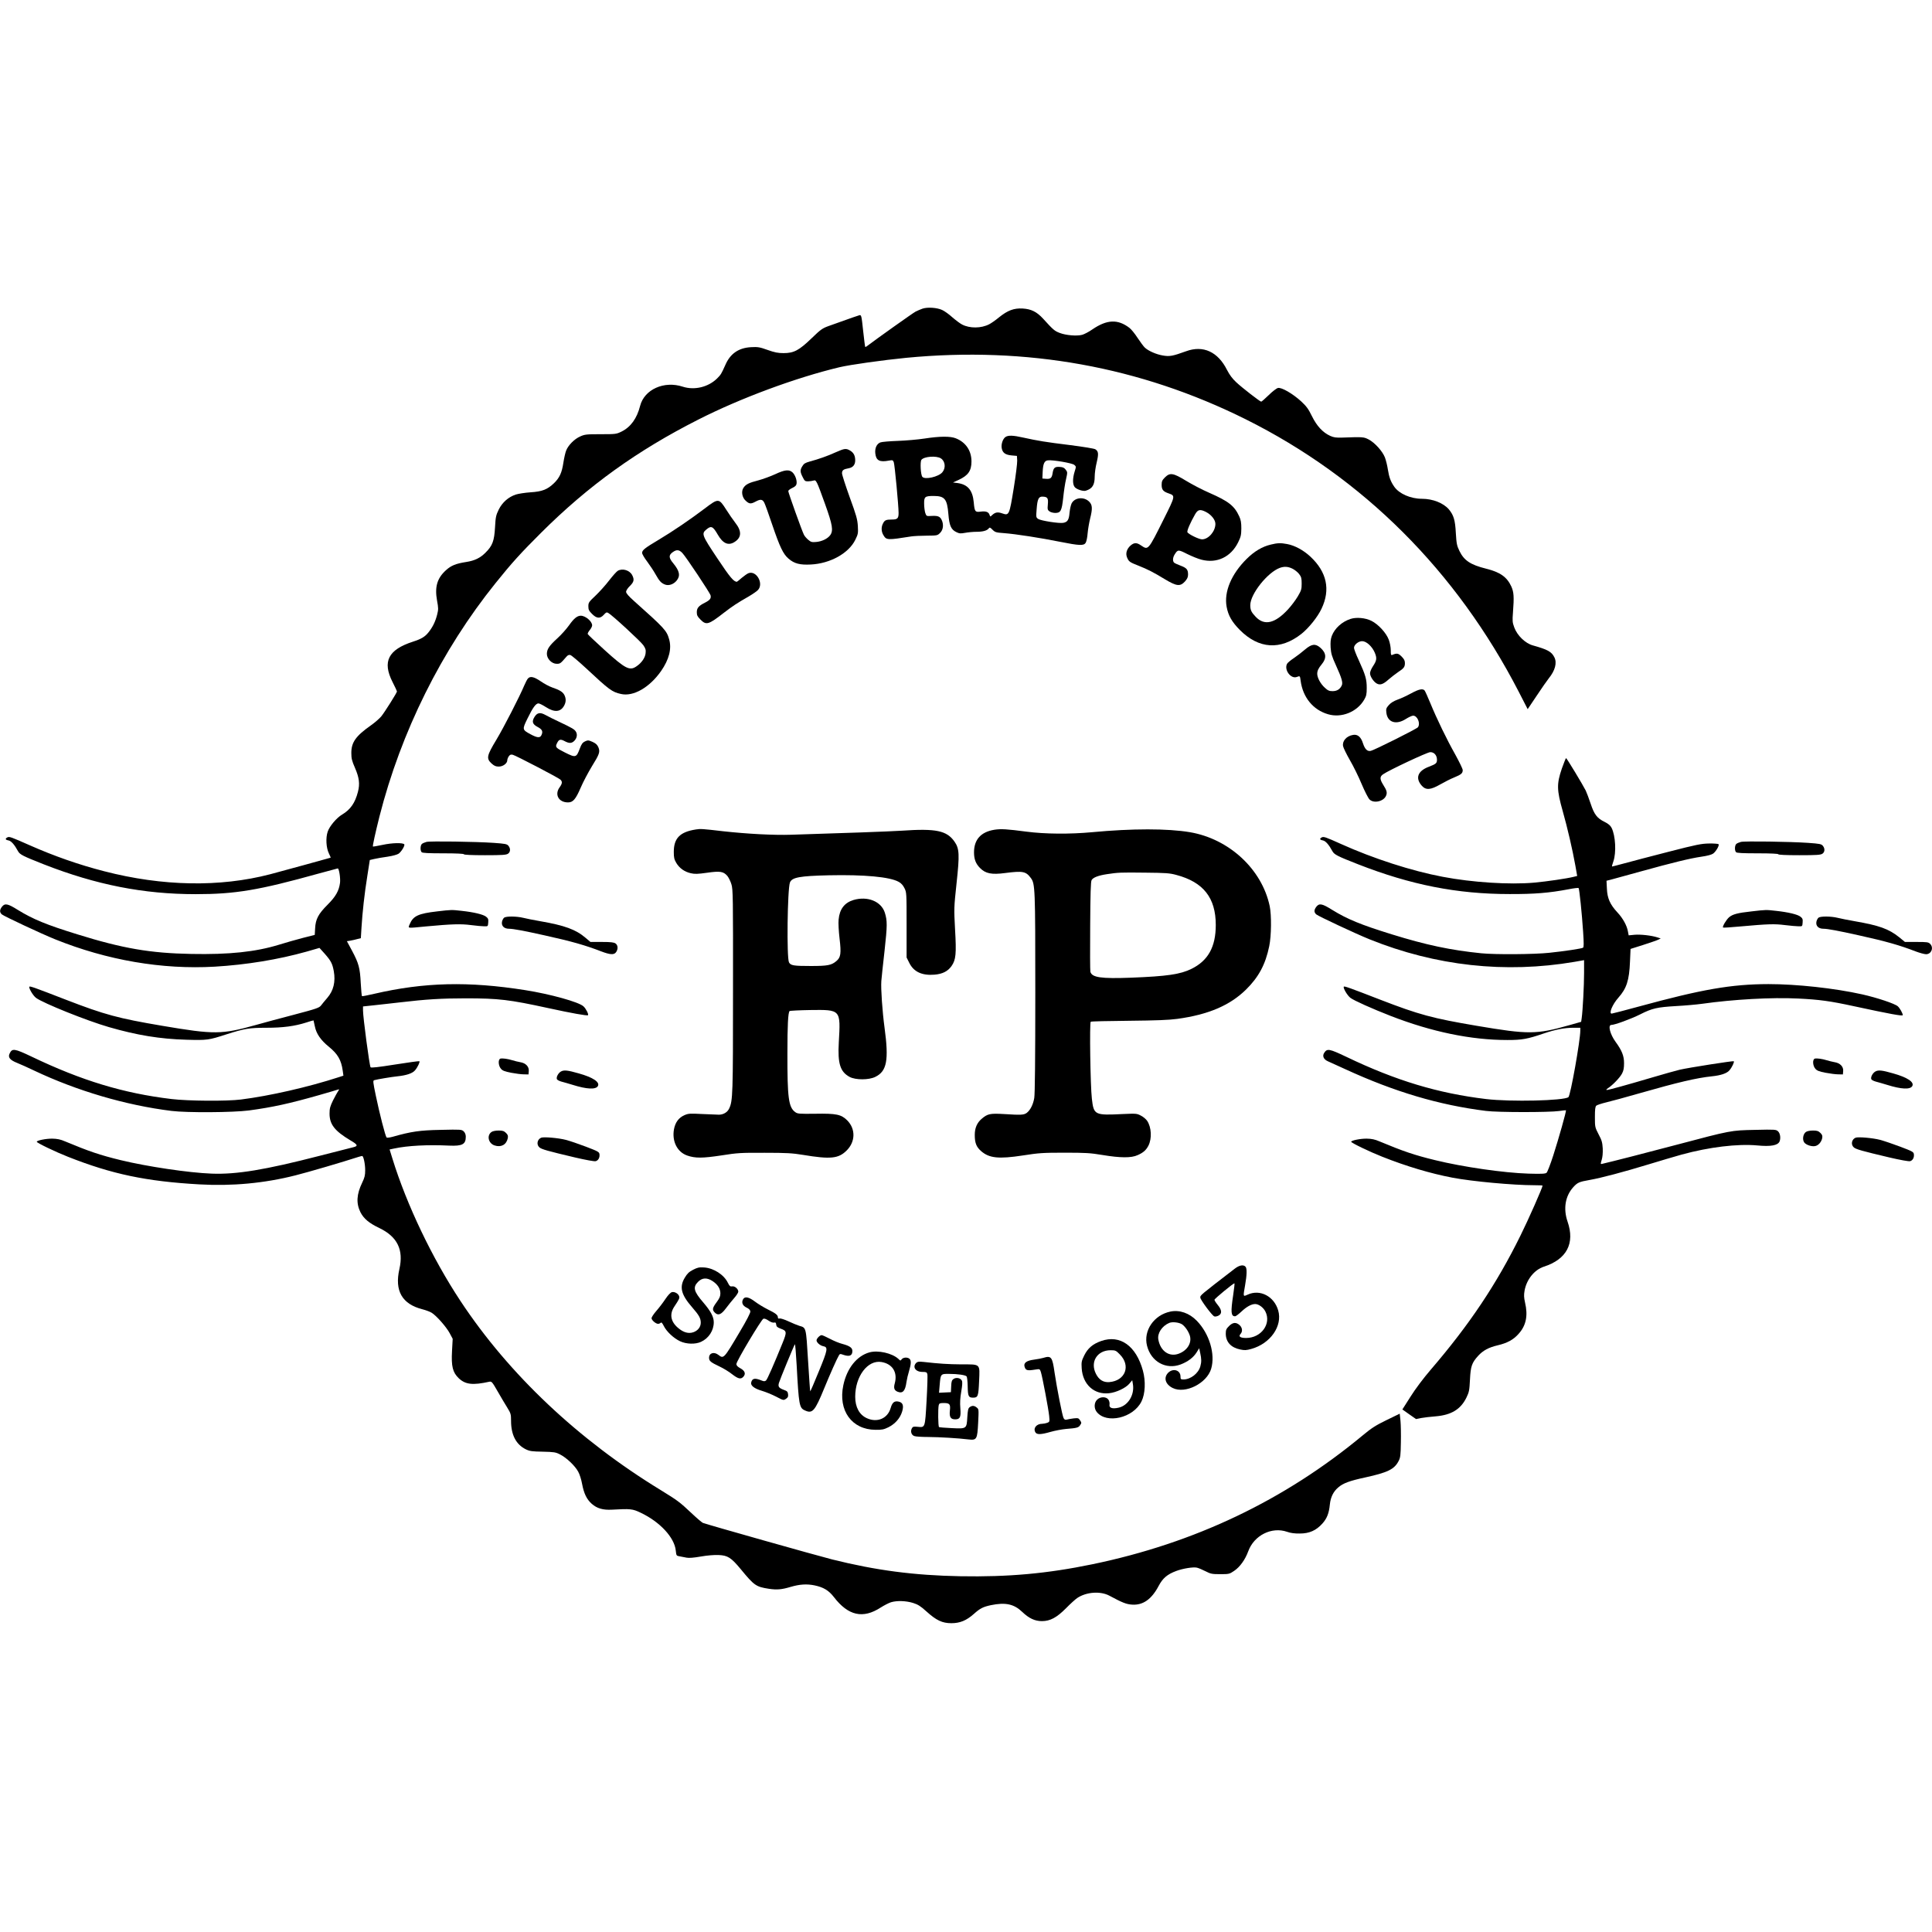 <?xml version="1.0" standalone="no"?>
<!DOCTYPE svg PUBLIC "-//W3C//DTD SVG 20010904//EN"
 "http://www.w3.org/TR/2001/REC-SVG-20010904/DTD/svg10.dtd">
<svg version="1.0" xmlns="http://www.w3.org/2000/svg"
 width="2049pt" height="2049pt" viewBox="0 0 2049 2049"
 preserveAspectRatio="xMidYMid meet">
<g transform="translate(0,2049) scale(0.1,-0.1)"
fill="#000000" stroke="none">
<path d="M9785 17217 c-22 -8 -56 -22 -75 -32 -26 -13 -421 -294 -518 -368 -7
-5 -14 -8 -16 -6 -2 2 -12 80 -22 172 -17 160 -19 168 -39 164 -18 -5 -66 -21
-325 -114 -67 -24 -85 -36 -182 -130 -134 -129 -188 -158 -298 -158 -59 0 -95
7 -170 34 -84 30 -103 33 -175 29 -131 -7 -220 -68 -272 -188 -43 -96 -47
-103 -88 -144 -94 -92 -240 -127 -364 -87 -198 65 -407 -29 -452 -203 -34
-134 -100 -225 -197 -273 -55 -27 -62 -28 -222 -28 -151 0 -169 -2 -217 -24
-60 -26 -125 -91 -148 -148 -9 -21 -22 -79 -30 -130 -16 -107 -40 -159 -99
-217 -70 -67 -124 -89 -248 -97 -59 -4 -130 -15 -158 -24 -78 -26 -143 -83
-181 -160 -29 -60 -33 -78 -39 -188 -8 -143 -27 -195 -100 -267 -57 -58 -116
-86 -205 -100 -109 -17 -160 -37 -215 -87 -94 -85 -121 -177 -95 -322 15 -81
15 -94 1 -150 -19 -75 -48 -133 -93 -189 -37 -46 -76 -69 -163 -97 -263 -85
-327 -211 -217 -428 26 -51 47 -96 47 -100 0 -13 -131 -221 -166 -264 -19 -23
-69 -67 -112 -97 -159 -112 -206 -179 -206 -291 0 -59 6 -84 38 -157 46 -106
54 -172 32 -256 -30 -117 -79 -188 -168 -241 -59 -35 -134 -124 -153 -182 -22
-66 -16 -171 13 -230 12 -24 20 -44 19 -45 -3 -2 -517 -143 -642 -176 -533
-139 -1142 -128 -1760 32 -269 69 -531 161 -791 276 -199 88 -215 94 -236 83
-26 -14 -22 -26 12 -32 29 -6 63 -44 102 -116 19 -34 53 -51 268 -136 559
-219 1061 -318 1615 -318 423 0 670 42 1306 219 108 29 198 54 201 54 14 0 30
-105 24 -153 -11 -85 -46 -146 -133 -233 -97 -97 -126 -152 -131 -249 l-4 -70
-126 -32 c-70 -18 -185 -51 -256 -73 -245 -75 -525 -105 -928 -97 -434 8 -726
58 -1208 208 -330 102 -470 160 -631 259 -107 67 -137 73 -168 34 -26 -34 -27
-59 -1 -82 24 -20 423 -207 565 -264 551 -222 1134 -322 1692 -290 337 20 673
75 976 160 l135 39 55 -61 c67 -76 82 -105 97 -186 20 -112 -3 -207 -69 -283
-25 -29 -55 -65 -66 -80 -19 -25 -46 -35 -285 -98 -146 -38 -328 -87 -405
-109 -365 -102 -441 -103 -995 -9 -467 79 -611 118 -1020 276 -325 126 -381
146 -388 139 -11 -12 37 -94 70 -119 75 -56 540 -243 773 -310 298 -86 541
-126 821 -134 223 -6 234 -5 431 59 185 59 238 68 419 68 176 0 301 17 423 56
40 14 75 23 76 22 1 -2 7 -30 14 -63 15 -77 62 -146 147 -215 96 -78 133 -141
149 -257 l7 -51 -49 -16 c-326 -106 -735 -199 -1038 -237 -150 -19 -559 -16
-735 5 -511 61 -955 196 -1483 449 -185 88 -208 91 -235 34 -20 -41 3 -69 80
-100 35 -14 116 -50 180 -81 456 -216 973 -368 1458 -428 164 -20 652 -17 820
5 252 34 433 74 745 163 105 30 196 57 204 60 10 3 9 -1 -3 -18 -9 -13 -33
-57 -54 -98 -31 -64 -37 -85 -37 -140 0 -115 54 -184 221 -284 79 -46 84 -60
31 -73 -23 -6 -184 -47 -357 -91 -578 -149 -881 -199 -1145 -189 -243 9 -685
75 -965 143 -222 54 -338 94 -590 199 -48 21 -83 28 -135 29 -66 1 -165 -19
-165 -33 0 -12 200 -108 330 -159 468 -185 830 -261 1394 -293 349 -20 691 12
1021 96 135 34 500 141 669 196 16 5 33 9 37 9 14 0 32 -83 32 -151 0 -54 -6
-78 -31 -130 -61 -126 -66 -221 -19 -316 35 -68 91 -115 200 -167 191 -92 259
-230 213 -434 -53 -232 28 -373 245 -428 35 -9 78 -25 96 -36 50 -30 156 -150
192 -217 l32 -60 -7 -128 c-9 -165 7 -228 71 -290 71 -67 148 -76 325 -37 24
5 31 -3 88 -103 34 -59 80 -137 102 -172 37 -60 40 -70 40 -140 0 -149 53
-251 157 -302 42 -20 65 -23 180 -25 120 -3 136 -5 184 -30 67 -34 158 -120
191 -182 15 -26 33 -83 41 -128 20 -105 49 -165 103 -213 56 -49 118 -67 214
-62 195 11 219 9 304 -32 205 -97 359 -263 373 -402 6 -54 6 -55 42 -61 20 -3
53 -10 73 -14 25 -5 75 -1 150 12 68 12 143 18 189 16 97 -4 133 -27 235 -150
143 -174 162 -187 298 -208 86 -13 138 -8 231 20 96 28 171 33 254 16 95 -20
150 -53 205 -124 152 -198 308 -233 496 -111 36 23 85 48 109 56 63 19 159 16
234 -7 53 -17 79 -33 142 -90 105 -95 168 -125 265 -125 91 0 159 28 238 98
66 59 97 75 180 93 155 32 245 13 333 -71 72 -69 135 -98 209 -98 88 0 158 38
256 137 45 46 99 95 120 109 97 64 245 74 339 24 141 -76 181 -91 241 -95 116
-8 207 56 282 198 44 83 91 123 187 159 70 26 179 44 219 35 17 -4 58 -21 91
-38 55 -28 68 -31 156 -31 93 0 98 1 148 35 61 41 117 119 149 207 62 170 249
264 413 207 36 -13 81 -19 134 -18 101 0 173 32 239 105 49 54 71 110 80 204
8 77 37 136 89 180 52 45 120 70 287 106 237 52 307 86 352 172 20 37 23 61
25 197 2 85 0 189 -4 231 l-8 76 -140 -68 c-115 -56 -160 -85 -250 -160 -831
-690 -1783 -1144 -2870 -1369 -479 -99 -889 -136 -1400 -127 -491 9 -894 62
-1359 178 -162 41 -1334 372 -1372 388 -11 5 -65 51 -120 103 -126 119 -149
135 -324 243 -877 535 -1612 1229 -2125 2005 -301 455 -572 1023 -723 1512
l-30 97 47 10 c144 31 356 42 586 31 139 -6 175 14 175 95 0 22 -8 42 -22 56
-22 20 -29 21 -243 16 -224 -4 -316 -18 -513 -74 -30 -8 -58 -11 -62 -7 -13
13 -75 255 -114 443 -30 144 -32 161 -17 165 30 9 186 35 246 41 97 10 161 32
187 64 26 30 54 89 46 96 -3 3 -119 -13 -258 -35 -176 -28 -256 -37 -260 -29
-12 19 -80 531 -80 602 l0 43 113 12 c61 6 186 21 277 31 280 33 445 43 700
43 348 0 463 -14 872 -103 252 -55 416 -84 424 -76 9 9 -22 71 -48 94 -49 46
-352 130 -618 172 -601 95 -1070 84 -1601 -39 -68 -16 -126 -27 -130 -25 -3 3
-9 65 -13 138 -8 160 -21 210 -92 343 l-55 102 38 6 c21 4 54 11 74 17 l36 9
7 114 c10 162 31 355 62 548 l26 167 47 11 c25 6 88 17 140 24 59 9 104 22
120 33 30 23 69 88 58 99 -18 18 -129 15 -227 -6 -56 -12 -104 -20 -105 -18
-5 5 26 145 69 317 229 900 658 1764 1232 2477 171 213 268 320 483 534 502
500 1018 871 1667 1200 449 228 1033 444 1496 555 113 27 464 76 708 100 1281
123 2480 -94 3600 -651 1246 -621 2236 -1609 2898 -2892 l94 -183 96 143 c52
79 110 161 128 184 67 82 89 165 59 223 -30 60 -71 82 -228 126 -80 22 -165
104 -197 190 -20 54 -21 70 -14 160 13 168 9 216 -18 276 -47 101 -119 151
-268 188 -164 41 -232 86 -281 186 -28 58 -32 77 -39 192 -7 138 -23 189 -74
251 -58 67 -170 112 -286 112 -120 0 -242 54 -293 128 -38 54 -55 101 -68 184
-6 40 -20 97 -31 126 -25 66 -109 159 -174 192 -51 26 -60 27 -279 19 -64 -2
-89 1 -127 18 -79 36 -142 104 -194 209 -37 76 -58 105 -113 156 -89 82 -211
153 -248 143 -14 -3 -59 -37 -98 -76 -39 -38 -75 -69 -79 -69 -12 0 -201 146
-264 205 -42 39 -71 78 -99 132 -96 192 -253 264 -433 198 -144 -52 -175 -58
-249 -45 -70 12 -151 48 -189 83 -13 12 -48 59 -77 103 -29 45 -68 93 -87 107
-123 94 -238 89 -392 -16 -37 -26 -87 -52 -109 -58 -57 -15 -170 -6 -238 20
-55 21 -68 32 -177 152 -67 73 -127 102 -217 107 -92 5 -158 -20 -249 -93 -37
-31 -85 -64 -105 -74 -84 -44 -206 -45 -287 -3 -22 11 -68 46 -104 77 -35 32
-84 67 -109 78 -56 25 -153 31 -206 14z"/>
<path d="M10663 15855 c-28 -20 -47 -77 -39 -119 9 -49 39 -70 105 -76 l56 -5
3 -50 c1 -27 -15 -160 -37 -294 -46 -284 -49 -291 -121 -266 -48 17 -74 13
-107 -17 -21 -20 -21 -20 -28 1 -10 32 -39 42 -94 35 -60 -8 -65 0 -74 100
-12 127 -63 188 -172 203 l-48 6 59 27 c102 47 137 97 137 196 0 114 -60 203
-165 245 -58 24 -171 23 -333 -2 -71 -11 -200 -22 -285 -25 -85 -3 -168 -10
-183 -16 -39 -15 -60 -61 -54 -116 8 -76 45 -96 144 -77 39 7 43 6 52 -17 10
-26 51 -461 51 -538 0 -58 -12 -70 -71 -70 -62 0 -77 -7 -94 -41 -21 -39 -19
-88 5 -126 31 -52 42 -52 295 -12 28 4 101 8 163 8 112 1 114 1 143 30 34 34
39 92 14 141 -18 34 -40 42 -110 38 -49 -3 -50 -2 -62 32 -6 19 -12 63 -12 97
-1 75 8 83 101 83 117 0 143 -32 156 -191 10 -123 28 -165 84 -192 32 -16 45
-17 94 -8 32 6 86 11 120 11 68 0 112 12 130 36 10 13 16 11 41 -15 27 -26 37
-29 119 -35 124 -9 393 -51 596 -92 206 -41 252 -43 272 -11 8 12 18 58 21
102 4 44 16 113 26 154 27 106 25 146 -9 180 -55 56 -154 46 -187 -18 -9 -18
-18 -62 -22 -99 -6 -75 -21 -99 -67 -107 -43 -8 -235 22 -265 41 -23 16 -24
19 -17 102 8 110 21 137 64 135 52 -2 61 -16 55 -82 -5 -53 -3 -60 18 -75 13
-9 40 -16 60 -16 58 0 70 22 85 162 7 68 20 156 30 196 16 72 16 75 -3 100
-15 21 -30 28 -62 30 -53 4 -68 -8 -77 -63 -8 -55 -22 -67 -71 -63 l-38 3 3
69 c4 88 18 120 56 124 52 6 256 -29 279 -48 21 -18 21 -18 4 -72 -23 -75 -22
-139 3 -166 23 -24 89 -45 116 -36 70 22 94 61 94 152 0 33 9 99 21 147 22 93
19 118 -14 140 -13 8 -123 26 -272 45 -260 32 -337 45 -492 79 -110 25 -161
26 -190 6z m-685 -226 c47 -30 55 -102 16 -148 -40 -48 -185 -81 -212 -48 -18
22 -25 159 -10 180 27 36 158 46 206 16z"/>
<path d="M8865 15694 c-85 -39 -184 -74 -278 -99 -46 -13 -62 -22 -77 -48 -26
-41 -25 -63 3 -117 20 -41 25 -45 57 -45 19 1 45 4 57 8 29 10 33 2 123 -248
80 -223 90 -283 54 -332 -28 -37 -88 -66 -149 -71 -44 -4 -55 -1 -83 23 -18
15 -39 39 -46 54 -20 38 -166 446 -166 463 0 7 19 22 43 33 30 14 43 27 45 45
6 36 -15 93 -42 119 -36 34 -82 30 -184 -18 -48 -22 -129 -52 -181 -66 -101
-26 -132 -42 -157 -80 -25 -39 -13 -103 26 -137 36 -33 53 -35 103 -8 52 28
74 26 93 -12 9 -17 47 -123 85 -236 79 -232 115 -309 172 -357 61 -53 122 -68
236 -62 206 10 402 119 472 262 30 61 31 70 27 147 -5 72 -16 112 -87 306 -44
123 -81 237 -81 252 0 33 15 44 72 54 44 8 68 37 68 83 0 49 -16 81 -52 103
-45 27 -60 25 -153 -16z"/>
<path d="M12354 15426 c-28 -28 -34 -41 -34 -78 0 -52 16 -71 75 -91 71 -25
71 -25 -53 -273 -166 -333 -164 -330 -240 -279 -46 32 -73 32 -111 0 -41 -36
-56 -84 -38 -127 18 -44 28 -51 120 -87 101 -40 159 -70 281 -144 125 -75 162
-79 213 -24 24 27 33 46 33 73 0 53 -14 70 -77 94 -32 12 -63 26 -70 32 -18
15 -16 54 4 86 34 55 38 55 135 6 49 -24 117 -52 151 -60 162 -42 311 28 388
184 29 59 33 77 34 147 0 62 -5 91 -22 128 -52 113 -112 160 -319 251 -72 31
-183 89 -245 127 -138 84 -171 89 -225 35z m435 -365 c58 -30 101 -84 101
-127 0 -79 -73 -164 -142 -164 -33 0 -147 56 -155 76 -6 16 31 101 83 192 29
49 52 53 113 23z"/>
<path d="M7474 15097 c-156 -118 -338 -242 -489 -332 -148 -88 -175 -110 -175
-139 0 -12 24 -53 53 -91 29 -39 69 -99 89 -135 41 -73 60 -94 102 -110 39
-14 88 2 121 41 43 51 33 103 -34 184 -51 61 -51 89 -2 122 38 26 64 23 97
-11 35 -35 293 -422 300 -450 8 -32 -7 -51 -60 -78 -66 -33 -86 -56 -86 -101
0 -32 7 -46 39 -78 61 -62 85 -55 248 72 97 74 131 97 268 176 39 23 81 52 94
66 63 68 -17 210 -101 178 -13 -5 -46 -28 -72 -50 -26 -23 -49 -41 -51 -41
-33 0 -73 47 -206 247 -165 247 -171 263 -118 307 52 44 70 35 122 -55 53 -92
110 -118 174 -79 79 48 82 116 11 206 -23 30 -68 94 -98 142 -76 119 -81 119
-226 9z"/>
<path d="M13476 14714 c-89 -21 -173 -71 -253 -150 -164 -162 -243 -350 -214
-509 17 -93 56 -161 140 -246 201 -202 430 -217 653 -42 78 62 173 180 214
268 96 202 56 389 -119 552 -73 68 -165 118 -246 133 -69 13 -102 12 -175 -6z
m231 -255 c24 -12 56 -37 71 -57 23 -30 27 -45 27 -101 0 -60 -4 -73 -41 -136
-23 -39 -69 -100 -103 -137 -138 -150 -251 -177 -343 -80 -47 49 -58 72 -58
124 0 118 184 349 315 396 47 16 85 14 132 -9z"/>
<path d="M6553 14437 c-13 -7 -54 -53 -92 -102 -38 -50 -103 -122 -145 -162
-71 -67 -76 -74 -76 -113 0 -36 6 -48 39 -81 49 -50 86 -52 125 -9 22 25 30
29 46 20 40 -21 346 -303 373 -343 24 -35 28 -50 24 -85 -5 -48 -43 -103 -97
-139 -72 -50 -117 -27 -339 174 -96 87 -176 163 -178 169 -2 6 8 25 22 42 14
16 25 39 25 50 0 42 -71 102 -120 102 -38 0 -74 -29 -125 -102 -28 -39 -83
-101 -123 -137 -87 -79 -112 -116 -112 -166 0 -52 52 -105 104 -105 37 0 40 2
105 77 13 15 26 20 40 16 12 -3 85 -65 163 -137 252 -235 279 -255 374 -276
131 -30 302 68 425 243 85 122 115 238 85 339 -26 91 -48 115 -374 406 -56 50
-82 80 -82 96 0 12 17 39 40 61 44 43 49 68 25 115 -27 52 -101 75 -152 47z"/>
<path d="M14323 13926 c-91 -30 -167 -99 -198 -179 -13 -36 -16 -65 -13 -124
5 -66 13 -94 56 -188 63 -139 77 -187 61 -217 -19 -39 -51 -58 -96 -58 -35 0
-50 6 -82 36 -45 40 -81 106 -81 148 0 32 13 59 47 100 54 65 50 120 -13 176
-53 46 -92 42 -163 -18 -31 -27 -84 -68 -118 -91 -35 -23 -67 -50 -73 -61 -34
-64 41 -165 105 -139 32 12 32 12 39 -40 23 -177 132 -310 291 -356 142 -42
307 24 383 154 23 40 27 57 27 126 0 92 -13 136 -85 294 -28 59 -50 118 -50
130 0 33 47 71 86 71 45 0 105 -54 134 -121 25 -60 22 -84 -21 -148 -16 -25
-29 -56 -29 -71 0 -33 37 -90 71 -109 35 -20 68 -9 125 42 27 24 72 58 99 77
64 42 75 56 75 98 0 26 -9 43 -35 69 -35 35 -50 38 -97 18 -16 -6 -18 -1 -18
49 0 32 -9 79 -21 111 -27 73 -112 165 -185 201 -65 32 -159 40 -221 20z"/>
<path d="M5598 13293 c-8 -10 -25 -43 -38 -73 -48 -115 -215 -441 -296 -576
-102 -169 -108 -198 -51 -251 29 -26 45 -33 77 -33 45 0 90 34 90 67 0 10 7
29 16 42 13 18 22 21 43 16 32 -8 479 -241 504 -263 23 -21 21 -42 -8 -82 -56
-77 -10 -160 89 -160 53 0 81 32 135 157 26 61 80 162 118 225 81 130 89 154
69 203 -12 27 -27 41 -62 57 -44 19 -49 19 -80 5 -25 -12 -37 -28 -54 -74 -37
-99 -44 -101 -158 -44 -99 50 -105 57 -85 98 20 42 36 47 81 23 47 -25 73 -25
100 0 30 28 38 68 21 98 -15 27 -38 40 -179 107 -52 24 -116 56 -143 71 -57
32 -89 27 -118 -19 -31 -50 -22 -78 33 -107 50 -26 60 -49 38 -91 -15 -27 -46
-23 -114 14 -88 48 -89 50 -31 168 56 115 88 159 116 159 10 0 46 -18 80 -40
92 -59 157 -52 194 20 19 37 19 73 0 110 -17 32 -49 52 -131 80 -29 10 -83 39
-119 64 -72 49 -112 58 -137 29z"/>
<path d="M14965 13136 c-44 -24 -108 -54 -143 -66 -41 -15 -73 -35 -93 -58
-27 -31 -31 -41 -26 -79 11 -104 103 -135 207 -68 30 19 65 35 77 35 46 0 80
-83 51 -123 -14 -18 -456 -239 -499 -250 -37 -9 -63 16 -84 80 -21 67 -56 97
-104 89 -70 -11 -117 -64 -107 -119 3 -18 36 -85 72 -148 37 -63 93 -177 125
-254 32 -76 70 -150 83 -163 45 -46 151 -22 176 39 14 33 8 56 -31 117 -36 58
-37 85 -1 110 59 42 468 234 500 235 41 1 71 -32 72 -79 0 -38 -9 -46 -84 -75
-120 -44 -149 -121 -77 -202 44 -49 93 -45 196 14 44 25 110 59 148 74 75 31
90 44 90 78 0 13 -36 86 -78 163 -91 161 -196 378 -266 548 -27 66 -54 125
-60 133 -20 23 -62 14 -144 -31z"/>
<path d="M16564 12338 c-55 -161 -54 -226 9 -448 50 -177 104 -408 135 -582
l19 -108 -36 -9 c-70 -18 -288 -50 -421 -62 -261 -23 -655 2 -969 62 -329 62
-735 193 -1081 349 -160 72 -182 80 -202 69 -26 -14 -22 -26 12 -32 29 -6 63
-44 102 -116 19 -34 53 -52 268 -136 562 -220 1054 -317 1610 -317 264 -1 422
12 626 51 55 11 102 16 106 13 8 -9 35 -267 48 -466 8 -121 8 -161 -1 -167
-16 -10 -196 -37 -359 -54 -159 -17 -571 -20 -721 -5 -325 33 -581 87 -949
201 -329 102 -470 160 -631 259 -107 67 -137 73 -168 34 -26 -34 -27 -59 -1
-82 24 -20 423 -207 565 -264 702 -283 1439 -364 2173 -239 l102 18 0 -136 c0
-133 -14 -396 -25 -477 l-6 -41 -127 -36 c-349 -99 -433 -99 -982 -6 -467 79
-611 118 -1020 276 -325 126 -381 146 -388 139 -11 -12 37 -94 70 -119 38 -29
233 -116 428 -192 436 -169 851 -255 1237 -255 156 0 211 10 387 70 121 41
220 60 311 60 l75 0 0 -30 c0 -104 -104 -689 -126 -706 -48 -38 -612 -51 -874
-20 -508 61 -955 195 -1482 448 -181 86 -203 90 -234 42 -22 -33 -7 -69 38
-89 18 -8 103 -46 187 -85 522 -240 994 -380 1491 -442 125 -16 670 -16 775
-1 39 6 72 9 73 8 6 -6 -78 -303 -135 -480 -30 -93 -62 -176 -71 -183 -13 -11
-54 -13 -192 -9 -260 8 -692 70 -990 143 -222 54 -338 94 -590 199 -48 21 -83
28 -135 29 -66 1 -165 -19 -165 -33 0 -12 200 -108 330 -159 257 -102 513
-178 744 -222 210 -40 646 -80 869 -80 48 0 87 -2 87 -4 0 -20 -151 -362 -235
-531 -254 -515 -541 -944 -950 -1420 -79 -92 -164 -205 -216 -288 l-86 -135
72 -51 73 -51 54 11 c29 5 99 14 155 18 165 14 264 74 325 198 29 60 32 76 38
192 7 140 19 177 87 252 51 56 112 89 206 111 102 24 167 59 222 121 80 88
102 193 69 333 -12 54 -13 80 -5 126 21 118 104 221 204 254 243 78 332 247
252 478 -47 137 -25 271 61 366 45 49 61 56 174 76 120 21 358 84 620 164 124
38 284 85 355 105 293 80 592 116 802 97 144 -14 220 0 237 44 13 35 6 83 -16
105 -22 20 -29 21 -243 16 -258 -5 -256 -5 -830 -157 -297 -79 -703 -183 -796
-204 -15 -3 -15 1 -2 43 9 29 13 73 11 121 -4 64 -10 87 -44 150 -38 74 -39
77 -39 182 0 82 3 111 15 122 8 7 56 23 106 35 51 12 210 55 355 97 402 115
602 162 764 179 97 10 161 32 187 64 26 30 54 89 46 96 -6 6 -478 -68 -573
-90 -38 -9 -167 -45 -285 -80 -281 -83 -470 -135 -489 -135 -10 0 -4 8 14 20
49 32 126 112 148 155 16 30 21 58 21 110 0 76 -22 133 -90 226 -59 81 -83
179 -45 179 36 0 205 62 304 111 130 66 181 77 382 89 93 5 217 16 275 24 332
47 741 70 1019 56 227 -11 342 -27 591 -81 384 -83 520 -108 520 -95 0 19 -31
74 -52 93 -29 28 -222 92 -378 127 -296 66 -695 109 -995 109 -394 -1 -704
-55 -1378 -239 -150 -41 -278 -74 -284 -74 -33 0 8 98 71 169 87 98 115 183
123 382 l6 135 136 43 c75 24 147 49 160 56 l24 12 -34 11 c-63 21 -183 34
-245 28 l-61 -6 -7 37 c-10 64 -53 143 -113 207 -78 84 -107 150 -111 253 l-4
82 44 11 c23 6 165 45 313 86 354 98 528 140 649 158 63 9 108 21 125 33 31
23 69 89 57 100 -4 4 -49 8 -99 7 -81 -1 -133 -11 -432 -88 -187 -48 -397
-103 -466 -122 -69 -19 -129 -34 -132 -34 -3 0 3 25 14 55 32 92 23 272 -19
355 -13 25 -34 43 -72 62 -82 40 -112 79 -150 194 -18 54 -42 117 -52 139 -30
60 -202 345 -209 345 -3 0 -23 -51 -45 -112z"/>
<path d="M7380 11693 c-169 -26 -234 -93 -234 -238 0 -58 4 -79 26 -116 33
-56 87 -95 154 -110 42 -10 73 -9 173 5 139 20 174 14 216 -35 13 -17 33 -56
42 -87 17 -53 18 -133 17 -1127 0 -1105 -2 -1171 -41 -1252 -18 -39 -60 -64
-107 -65 -17 0 -96 3 -176 7 -134 7 -149 6 -191 -12 -61 -27 -97 -76 -111
-149 -23 -128 34 -242 140 -279 86 -30 163 -29 362 1 171 27 205 29 460 28
232 0 295 -4 405 -22 295 -49 378 -40 465 47 93 93 95 228 6 318 -64 64 -115
75 -340 71 -173 -2 -187 -1 -213 18 -70 51 -83 152 -82 624 0 298 7 431 23
447 4 4 103 9 219 11 326 4 323 7 303 -343 -13 -226 15 -313 116 -367 63 -33
203 -33 271 1 123 60 145 176 98 523 -23 170 -40 413 -34 493 2 28 17 171 34
319 30 273 30 320 3 407 -38 119 -183 178 -332 134 -96 -29 -148 -97 -158
-208 -4 -34 1 -124 10 -200 19 -159 13 -201 -34 -240 -52 -44 -92 -52 -270
-52 -183 0 -214 5 -232 38 -26 47 -17 778 10 848 21 54 105 69 413 76 376 8
648 -17 741 -70 25 -13 46 -37 60 -66 23 -45 23 -53 23 -391 l0 -345 28 -56
c47 -96 135 -137 268 -126 85 7 142 36 181 92 46 66 52 129 37 387 -12 225
-12 229 16 492 33 304 30 366 -22 440 -82 117 -195 141 -558 116 -117 -8 -678
-28 -1175 -43 -186 -6 -466 9 -720 37 -223 26 -241 27 -290 19z"/>
<path d="M10546 11690 c-143 -23 -216 -104 -216 -240 0 -73 19 -121 64 -166
58 -59 123 -72 266 -53 187 24 220 18 272 -52 46 -62 48 -97 48 -1218 0 -704
-4 -1075 -11 -1116 -12 -70 -42 -129 -80 -158 -31 -22 -58 -24 -244 -12 -144
8 -171 3 -233 -50 -50 -42 -74 -98 -74 -171 0 -85 16 -127 67 -172 86 -75 185
-86 445 -46 167 26 210 29 440 29 223 0 273 -3 400 -24 192 -32 308 -33 375
-2 60 26 91 54 115 101 38 76 32 193 -13 262 -12 18 -42 44 -67 56 -43 23 -51
23 -190 17 -301 -15 -310 -11 -330 162 -16 136 -26 808 -12 817 6 4 188 8 404
10 294 3 423 8 513 20 330 45 559 143 730 311 134 132 206 266 246 460 23 110
25 329 5 425 -83 392 -430 713 -846 784 -238 40 -612 40 -1037 0 -237 -22
-500 -20 -698 6 -207 27 -267 31 -339 20z m1929 -479 c288 -76 419 -243 419
-531 0 -232 -81 -378 -257 -465 -119 -59 -261 -79 -642 -94 -318 -12 -415 2
-431 63 -3 13 -4 232 -2 487 2 342 6 470 15 485 16 28 71 49 163 63 120 18
142 19 405 16 219 -2 260 -5 330 -24z"/>
<path d="M4523 11561 c-18 -5 -40 -14 -48 -21 -18 -15 -20 -71 -3 -88 9 -9 74
-12 230 -12 139 0 218 -4 218 -10 0 -6 81 -10 223 -10 185 0 226 3 245 16 26
18 28 54 5 83 -16 20 -33 23 -158 32 -191 13 -673 20 -712 10z"/>
<path d="M18463 11561 c-18 -5 -40 -14 -48 -21 -18 -15 -20 -71 -3 -88 9 -9
74 -12 230 -12 139 0 218 -4 218 -10 0 -6 81 -10 223 -10 185 0 226 3 245 16
26 18 28 54 5 83 -16 20 -33 23 -158 32 -191 13 -673 20 -712 10z"/>
<path d="M4635 10824 c-199 -23 -253 -48 -290 -136 -18 -46 -35 -43 176 -23
271 25 367 28 474 14 55 -7 118 -13 140 -13 40 -1 40 -1 43 40 3 35 -1 45 -23
62 -30 24 -130 48 -260 62 -107 12 -106 12 -260 -6z"/>
<path d="M18575 10824 c-147 -16 -199 -30 -237 -62 -29 -25 -74 -100 -64 -109
3 -3 83 2 178 11 301 27 368 29 478 15 58 -7 123 -13 145 -13 40 -1 40 -1 43
40 3 35 -1 45 -23 62 -30 24 -130 48 -260 62 -106 12 -105 12 -260 -6z"/>
<path d="M5347 10758 c-9 -7 -20 -27 -23 -44 -8 -44 22 -74 75 -74 43 0 157
-21 376 -70 286 -63 433 -105 601 -170 95 -36 137 -39 158 -8 23 33 20 74 -6
92 -17 12 -50 16 -144 16 l-122 0 -52 44 c-103 88 -221 131 -480 176 -69 12
-150 28 -181 36 -70 17 -179 18 -202 2z"/>
<path d="M19287 10758 c-9 -7 -20 -27 -23 -44 -8 -44 22 -74 75 -74 43 0 157
-21 376 -70 286 -63 433 -105 601 -170 43 -16 93 -30 111 -30 56 0 84 69 43
110 -18 18 -33 20 -143 20 l-124 0 -61 50 c-111 89 -213 125 -472 170 -69 12
-150 28 -181 36 -70 17 -179 18 -202 2z"/>
<path d="M5308 9263 c-27 -7 -24 -75 5 -108 17 -20 40 -29 107 -42 47 -9 108
-17 135 -17 l50 -1 3 36 c4 47 -33 85 -91 94 -23 4 -60 13 -82 20 -48 15 -104
23 -127 18z"/>
<path d="M19248 9263 c-27 -7 -24 -75 5 -108 17 -20 40 -29 107 -42 47 -9 108
-17 135 -17 l50 -1 3 36 c4 47 -33 85 -91 94 -23 4 -60 13 -82 20 -48 15 -104
23 -127 18z"/>
<path d="M5949 9126 c-29 -17 -51 -59 -43 -81 3 -8 25 -20 48 -26 22 -6 76
-21 118 -34 152 -48 248 -52 269 -13 23 42 -53 92 -203 134 -118 34 -157 38
-189 20z"/>
<path d="M19889 9126 c-29 -17 -51 -59 -43 -81 3 -8 25 -20 48 -26 22 -6 76
-21 118 -34 152 -48 248 -52 269 -13 23 42 -53 92 -203 134 -118 34 -157 38
-189 20z"/>
<path d="M5213 8485 c-53 -37 -34 -121 32 -143 69 -23 125 7 140 75 5 27 2 37
-19 58 -21 20 -35 25 -78 25 -31 0 -62 -6 -75 -15z"/>
<path d="M19153 8485 c-30 -21 -40 -78 -19 -110 18 -27 82 -49 120 -39 33 8
62 42 71 81 5 27 2 37 -19 58 -21 20 -35 25 -78 25 -32 0 -62 -6 -75 -15z"/>
<path d="M5740 8424 c-42 -17 -53 -72 -20 -102 23 -21 88 -39 380 -108 107
-25 204 -43 217 -39 28 7 45 37 41 73 -3 25 -14 31 -142 80 -76 29 -173 62
-215 73 -77 20 -233 34 -261 23z"/>
<path d="M19680 8424 c-42 -17 -53 -72 -20 -102 23 -21 88 -39 380 -108 107
-25 204 -43 217 -39 28 7 45 37 41 73 -3 25 -14 31 -143 80 -77 29 -174 62
-215 73 -76 20 -232 34 -260 23z"/>
<path d="M13098 7037 c-378 -291 -368 -283 -368 -309 0 -22 125 -191 148 -199
10 -4 29 0 45 8 39 20 36 60 -8 113 -19 23 -35 48 -35 55 0 11 199 175 212
175 3 0 -3 -55 -13 -122 -28 -185 -24 -228 20 -228 8 0 38 23 67 50 55 52 106
80 146 80 37 0 86 -36 108 -79 66 -130 -44 -281 -204 -281 -62 0 -84 15 -60
42 25 27 20 68 -10 95 -38 33 -72 29 -112 -11 -29 -29 -34 -41 -34 -80 0 -88
55 -148 153 -168 47 -10 65 -9 118 6 202 56 333 243 285 408 -43 150 -193 228
-323 168 -51 -23 -50 -26 -28 100 19 108 21 176 5 195 -21 25 -65 18 -112 -18z"/>
<path d="M7350 7023 c-43 -22 -62 -41 -87 -83 -60 -99 -40 -180 78 -315 73
-84 91 -116 91 -163 0 -45 -30 -84 -78 -101 -52 -18 -106 -3 -163 46 -79 67
-93 147 -38 228 51 77 55 86 50 106 -8 29 -48 52 -77 45 -15 -4 -41 -31 -69
-73 -25 -38 -68 -94 -96 -126 -28 -32 -51 -67 -51 -77 0 -21 45 -60 69 -60 10
0 22 5 28 11 8 8 17 -2 34 -36 30 -59 105 -129 172 -160 66 -31 162 -34 222
-6 82 38 135 120 135 208 0 57 -33 118 -110 208 -103 119 -114 163 -56 221 43
43 93 46 152 8 55 -36 84 -81 84 -131 0 -32 -9 -52 -40 -94 -45 -61 -49 -80
-19 -110 35 -35 68 -22 119 47 25 33 64 82 88 109 23 26 42 56 42 66 0 29 -38
62 -66 56 -20 -3 -27 3 -45 39 -41 85 -151 156 -254 162 -51 3 -68 -1 -115
-25z"/>
<path d="M7880 6709 c-18 -34 -4 -67 38 -87 24 -11 38 -25 40 -40 2 -14 -37
-91 -114 -220 -167 -282 -169 -285 -224 -242 -47 37 -100 21 -100 -30 0 -34
17 -48 110 -92 41 -19 102 -56 134 -82 65 -50 93 -57 120 -27 28 31 16 63 -31
89 -31 17 -43 30 -43 46 0 30 264 471 286 480 11 4 32 -4 55 -20 23 -16 47
-24 58 -21 16 4 21 -1 23 -21 2 -21 12 -30 47 -43 66 -24 68 -34 21 -151 -95
-234 -162 -387 -176 -399 -13 -10 -22 -10 -47 0 -71 29 -99 24 -110 -20 -9
-33 31 -65 112 -89 41 -12 109 -40 152 -62 76 -40 78 -41 104 -24 21 14 26 24
23 49 -3 27 -9 34 -46 47 -53 20 -62 34 -51 73 11 38 160 399 169 410 4 4 12
-95 19 -220 23 -426 28 -455 87 -481 81 -38 106 -9 207 238 59 144 134 313
154 345 10 18 15 18 45 7 66 -23 98 -11 98 40 0 34 -28 54 -106 75 -32 8 -91
32 -132 54 -40 21 -80 39 -88 39 -19 0 -54 -36 -54 -55 0 -23 37 -55 70 -62
54 -10 50 -35 -46 -268 -48 -118 -89 -213 -91 -211 -2 1 -12 148 -23 326 -22
358 -19 348 -93 369 -23 7 -75 29 -116 48 -41 19 -82 32 -92 30 -13 -4 -19 0
-19 12 0 25 -24 43 -109 85 -40 20 -100 56 -133 81 -67 51 -110 59 -128 24z"/>
<path d="M12413 6580 c-175 -36 -289 -203 -248 -363 43 -169 201 -256 356
-198 76 29 134 72 169 127 l28 45 11 -51 c14 -63 14 -95 1 -142 -21 -74 -102
-137 -177 -138 -30 0 -33 3 -33 30 0 69 -78 93 -131 41 -51 -52 -30 -124 49
-162 133 -65 361 50 407 204 46 155 -19 373 -153 510 -79 81 -182 117 -279 97z
m126 -137 c34 -26 68 -77 81 -122 20 -75 -28 -153 -117 -187 -101 -39 -195 25
-218 148 -13 67 38 145 116 178 35 14 107 5 138 -17z"/>
<path d="M11679 6268 c-90 -32 -142 -76 -180 -153 -29 -59 -31 -71 -27 -137
11 -171 132 -281 290 -264 77 8 178 56 216 102 l30 36 7 -41 c19 -113 -49
-226 -150 -250 -68 -16 -105 -3 -98 33 3 15 -2 37 -11 51 -23 35 -87 35 -121
0 -32 -31 -34 -91 -4 -129 103 -131 389 -65 475 111 40 80 46 215 15 327 -72
263 -242 384 -442 314z m196 -141 c121 -120 61 -281 -110 -295 -63 -5 -110 24
-142 88 -64 126 13 250 156 250 50 0 57 -3 96 -43z"/>
<path d="M9220 6147 c-134 -38 -238 -169 -276 -348 -57 -268 89 -471 341 -473
68 -1 88 3 137 27 70 35 123 94 145 164 20 65 9 98 -36 108 -45 10 -68 -8 -85
-68 -32 -111 -142 -158 -252 -108 -80 36 -124 117 -124 228 0 217 133 393 279
368 117 -20 173 -110 140 -228 -13 -49 -5 -72 30 -87 55 -22 82 7 95 105 4 28
16 79 27 114 23 76 24 114 4 131 -22 18 -66 15 -82 -6 -12 -17 -14 -17 -35 4
-66 61 -216 95 -308 69z"/>
<path d="M11065 6089 c-16 -5 -61 -14 -100 -19 -78 -10 -111 -35 -99 -74 12
-41 28 -45 115 -31 46 7 47 7 58 -26 16 -50 81 -394 88 -466 6 -61 5 -63 -21
-73 -15 -5 -38 -10 -51 -10 -62 0 -99 -45 -75 -89 15 -28 58 -27 162 3 46 13
119 27 163 31 116 9 134 14 151 41 15 22 15 26 -1 50 -16 25 -21 26 -69 21
-28 -4 -61 -9 -73 -13 -16 -4 -24 0 -33 16 -14 26 -71 318 -96 485 -23 164
-35 180 -119 154z"/>
<path d="M9717 6036 c-43 -44 -7 -96 66 -96 40 0 47 -3 52 -23 4 -13 0 -140
-8 -282 -17 -293 -14 -285 -96 -277 -43 4 -51 2 -61 -18 -16 -31 -4 -69 26
-80 14 -6 80 -10 147 -10 123 -1 323 -13 428 -26 88 -10 94 0 103 177 7 140 7
144 -15 161 -26 22 -49 23 -75 4 -16 -12 -20 -31 -25 -106 -7 -124 -7 -124
-167 -116 -68 3 -128 8 -133 11 -10 7 -12 196 -3 233 5 19 13 22 54 22 62 0
72 -13 64 -81 -7 -67 8 -92 56 -92 52 0 63 23 55 119 -5 56 -2 110 10 177 12
69 13 101 6 115 -15 28 -58 36 -87 18 -19 -13 -24 -26 -26 -78 l-3 -63 -63 -3
-63 -3 7 83 c10 118 10 118 102 117 90 0 169 -12 183 -26 6 -6 11 -53 12 -106
2 -106 9 -120 57 -120 52 0 57 14 64 175 8 188 19 178 -189 178 -137 1 -235 7
-401 26 -49 5 -63 3 -77 -10z"/>
</g>
</svg>
